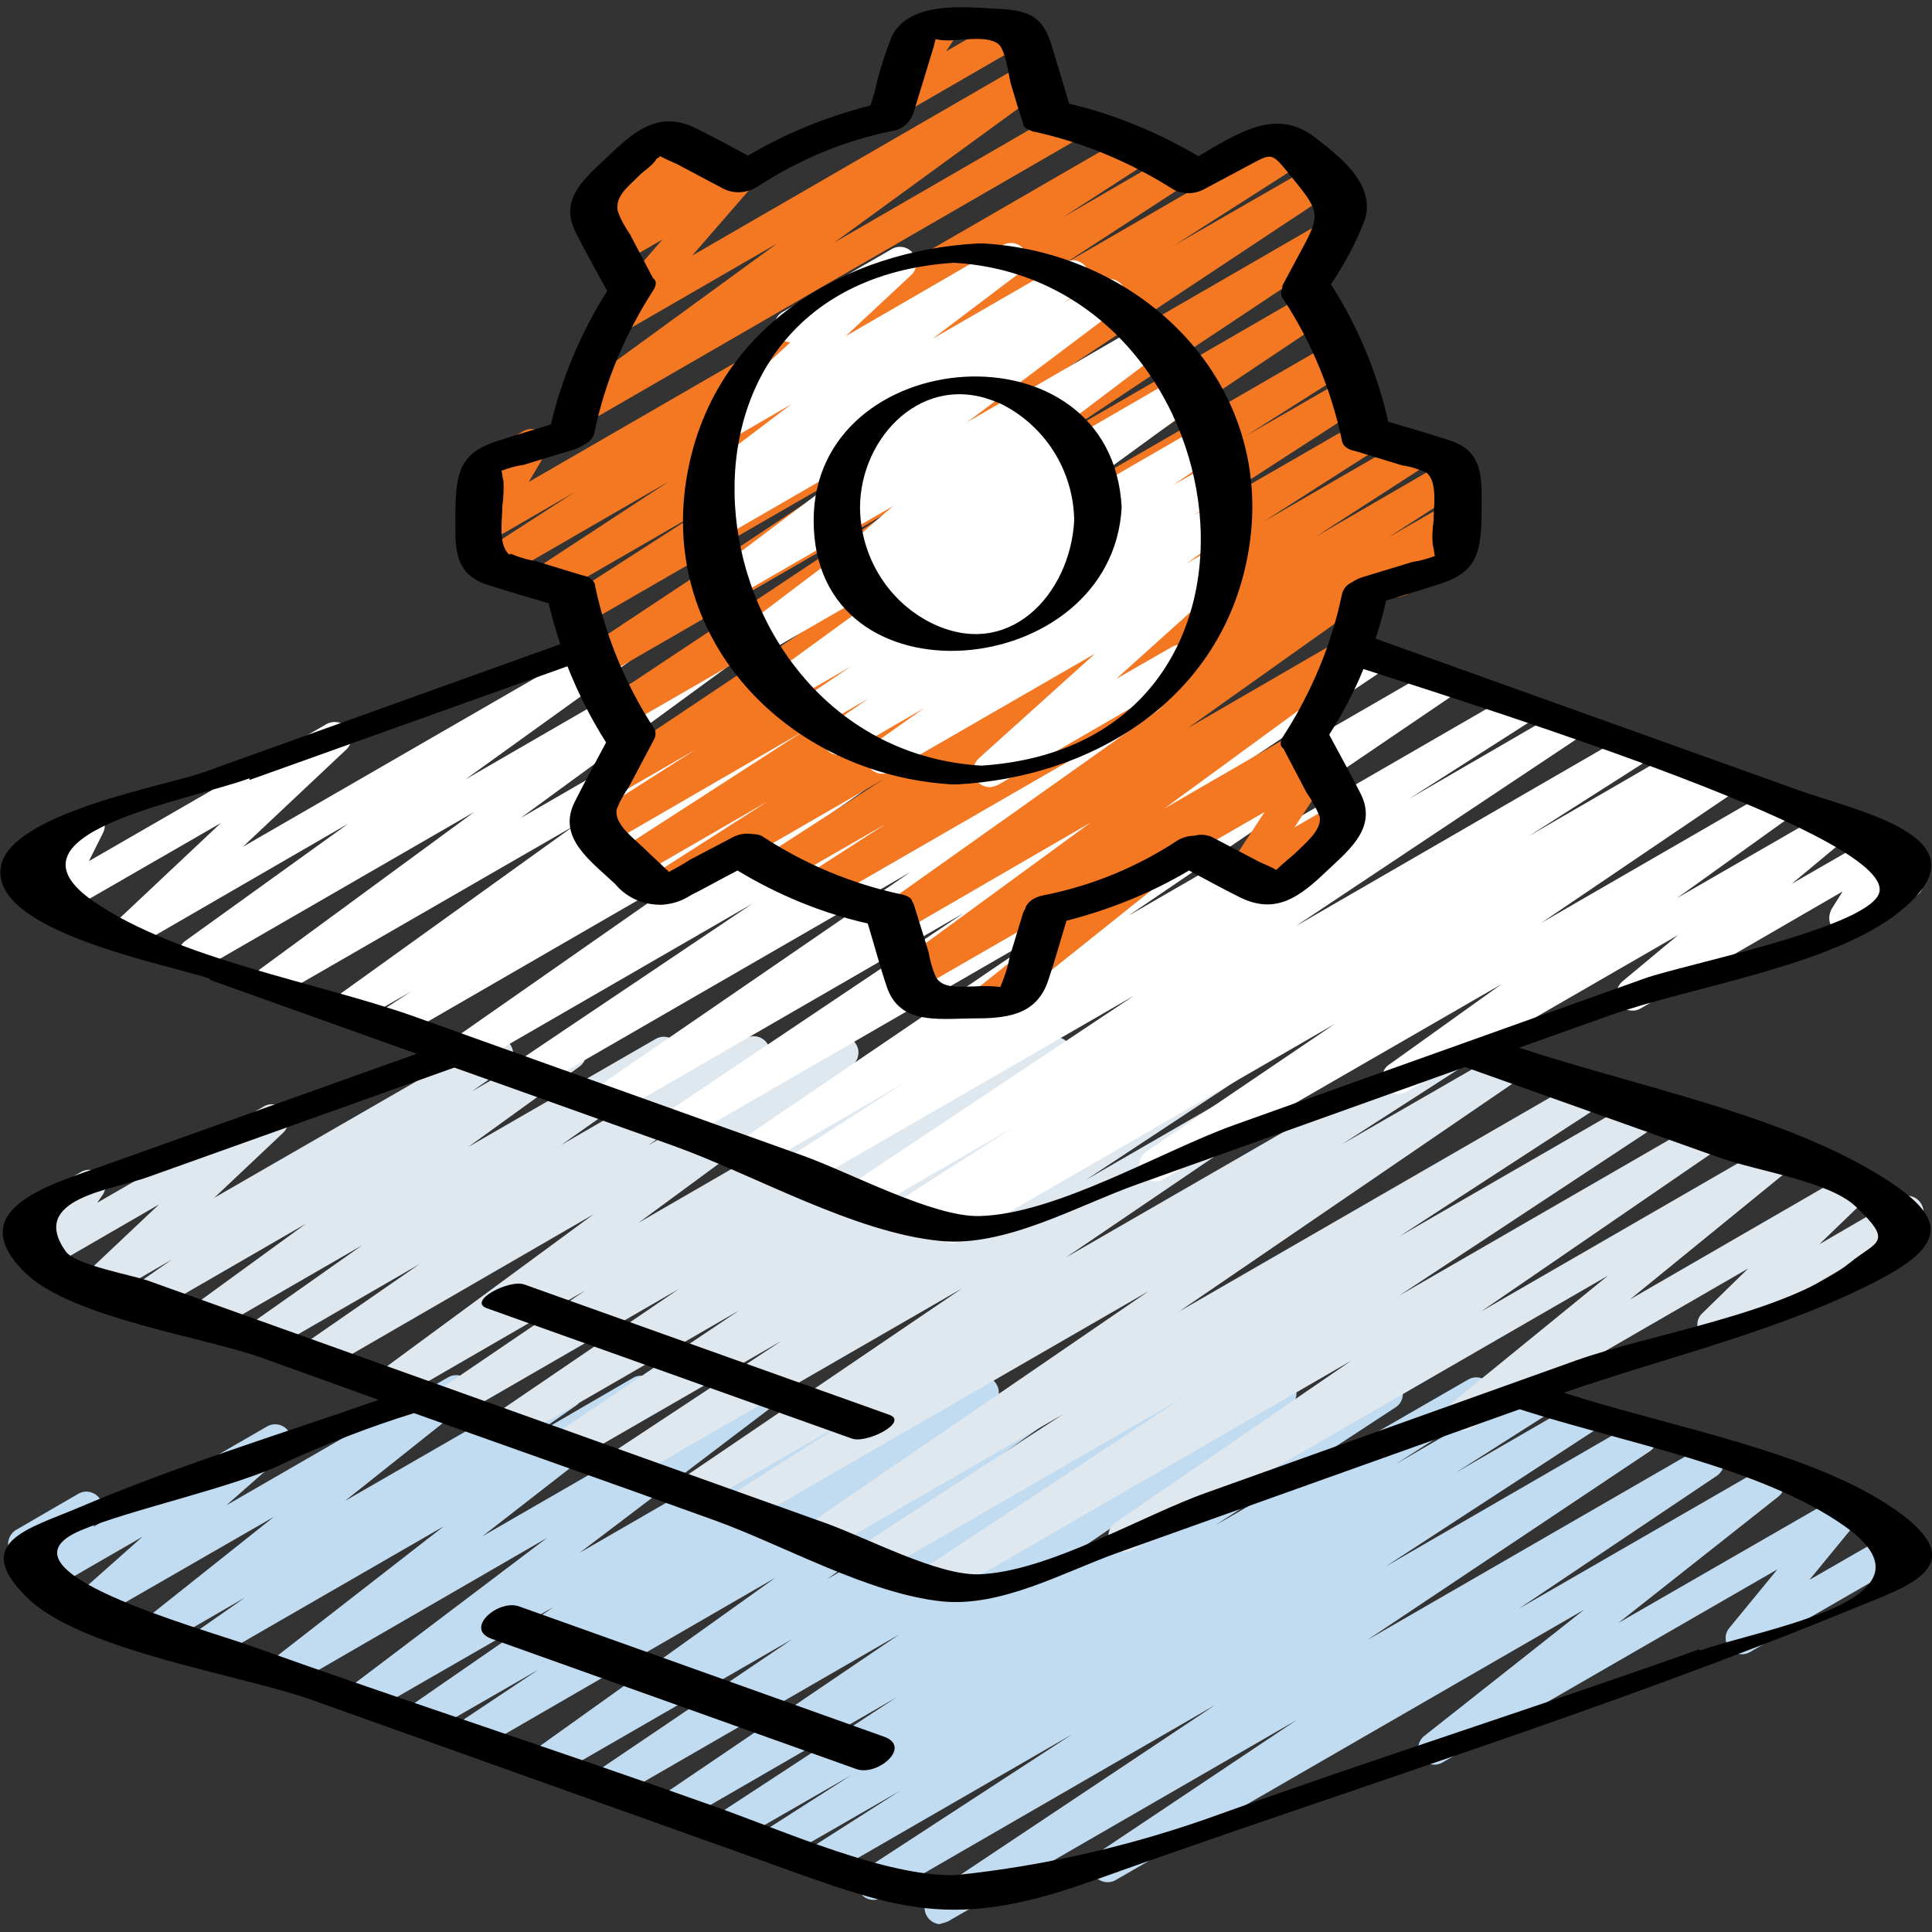 <?xml version="1.0" encoding="UTF-8"?>
<svg id="Layer_1" data-name="Layer 1" xmlns="http://www.w3.org/2000/svg" viewBox="0 0 35 35">
  <rect x="0" y="0" width="35" height="35" fill="#333333" stroke="none"/>
  <defs>
    <style>
      .cls-1 {
        fill: #f47721;
      }

      .cls-1, .cls-2, .cls-3, .cls-4, .cls-5 {
        stroke-width: 0px;
      }

      .cls-3 {
        fill: #fff;
      }

      .cls-4 {
        fill: #c1dbf0;
      }

      .cls-5 {
        fill: #dfe8ef;
      }
    </style>
  </defs>
  <path class="cls-4" d="m17.05,34.86c-.16,0-.3-.13-.3-.3,0-.1.05-.19.13-.25l5.13-3.42-6.04,3.49c-.14.08-.32.03-.4-.11-.08-.14-.04-.31.09-.4l3.76-2.45-4.47,2.58c-.14.08-.32.03-.4-.11-.08-.14-.03-.31.1-.39l1.66-1.06-2.19,1.26c-.14.08-.32.04-.41-.1-.08-.14-.04-.32.1-.41h0l1.61-1.03-2.14,1.23c-.14.08-.32.04-.41-.1-.08-.14-.04-.32.1-.4l3.27-2.14-3.96,2.29c-.14.08-.32.03-.4-.12-.07-.13-.03-.3.09-.38l4.32-2.93-5.2,3c-.14.08-.32.03-.4-.11-.08-.13-.04-.3.09-.39l3.58-2.42-4.37,2.52c-.14.08-.32.03-.4-.11-.07-.13-.04-.3.08-.39l4.38-3.13-5.43,3.14c-.14.08-.32.03-.4-.12-.07-.13-.03-.3.09-.39l1.44-.96-2,1.15c-.14.08-.32.03-.4-.11-.07-.13-.04-.3.09-.39l2.59-1.79-3.32,1.91c-.14.08-.32.03-.4-.11-.07-.13-.04-.29.07-.38l3.53-2.67-4.6,2.66c-.14.08-.32.03-.4-.11-.07-.13-.04-.29.07-.38l3.06-2.38-4.11,2.37c-.14.08-.32.03-.4-.12-.07-.13-.04-.29.08-.38l.83-.58-1.35.78c-.14.08-.32.03-.4-.11-.07-.13-.04-.29.07-.38l2.2-1.75-3.11,1.79c-.14.08-.32.03-.4-.11-.07-.12-.05-.28.06-.37l1.07-.95-1.75,1.01c-.14.08-.32.03-.4-.11-.06-.1-.05-.22.01-.32l.12-.18c-.15.06-.32,0-.39-.15-.06-.14,0-.31.13-.38l1.12-.65c.14-.08.32-.03.4.11.06.1.05.22-.01.32l-.12.17,3.15-1.82c.14-.08.32-.03.4.11.07.12.05.28-.06.37l-1.08.95,4.02-2.32c.14-.08.32-.03.4.11.07.13.04.29-.07.38l-2.2,1.75,3.87-2.23c.14-.08.32-.03.4.12.07.13.04.29-.08.38l-.83.58,1.86-1.08c.14-.08.32-.03.4.11.07.13.04.29-.07.38l-3.06,2.38,4.96-2.86c.14-.08.32-.03.4.11.07.13.04.29-.08.38l-3.52,2.67,5.47-3.16c.14-.08.32-.03.4.12.07.13.03.29-.09.38l-2.58,1.79,3.96-2.29c.14-.08.32-.03.4.12.07.13.03.3-.09.39l-1.45.96,2.53-1.46c.14-.08.32-.03.4.11.07.13.04.3-.08.39l-4.39,3.13,6.28-3.62c.14-.08.32-.03.4.12.07.13.03.3-.09.38l-3.57,2.41,5.05-2.91c.14-.08.32-.03.4.11.07.13.04.3-.09.39l-4.32,2.93,5.94-3.43c.14-.08.32-.03.4.12.07.13.03.3-.09.38l-3.27,2.14,4.58-2.64c.14-.08.32-.03.4.11.08.14.03.31-.1.39l-1.61,1.03,2.42-1.4c.14-.08.32-.04.41.1s.04.32-.1.41l-1.65,1.05,2.18-1.26c.14-.09.32-.04.41.1s.04.32-.1.41h0l-3.76,2.45,4.48-2.59c.14-.08.32-.03.4.11.08.13.04.3-.09.39l-5.12,3.42,6.03-3.48c.14-.08.32-.02.4.12.07.13.03.29-.09.38l-3.59,2.41,4.37-2.52c.14-.08.32-.03.4.11.07.13.04.29-.07.38l-2.9,2.29,3.96-2.28c.14-.08.32-.03.4.11.06.11.05.24-.03.33l-.87,1.06,1.6-.92c.14-.08.32-.02.4.12.07.14.03.3-.1.39l-2.98,1.72c-.14.08-.32.03-.4-.11-.06-.11-.05-.24.03-.33l.87-1.06-6.07,3.5c-.14.08-.32.03-.4-.11-.07-.13-.04-.28.07-.37l2.9-2.29-8.49,4.9c-.14.08-.32.03-.4-.11-.07-.13-.04-.3.09-.39l3.59-2.4-6.32,3.65s-.1.04-.15.04h0Z"/>
  <path class="cls-5" d="m16.97,28.92c-.16,0-.3-.13-.3-.3,0-.1.05-.19.13-.25l4.61-3.04-5.44,3.14c-.14.08-.32.03-.4-.12-.07-.13-.03-.3.09-.39l3.6-2.34-4.3,2.48c-.14.08-.32.03-.4-.11-.07-.13-.04-.3.09-.38l6.16-4.22-7.28,4.2c-.14.08-.32.03-.4-.11-.08-.14-.03-.31.1-.39l2.16-1.38-2.73,1.58c-.14.08-.32.03-.4-.11-.07-.13-.04-.3.09-.39l5.08-3.45-6.05,3.49c-.14.08-.32.02-.4-.12-.07-.13-.03-.3.09-.38l3.09-2.04-3.78,2.18c-.14.08-.32.03-.4-.11-.07-.13-.04-.3.09-.39l3.32-2.23-4.07,2.35c-.14.08-.32.02-.4-.12-.07-.13-.03-.29.09-.38l3.29-2.24-4.07,2.35c-.14.08-.32.04-.4-.1-.08-.14-.04-.31.09-.4l2.68-1.82-3.39,1.96c-.14.08-.32.03-.4-.11-.08-.13-.04-.3.08-.39l3.86-2.84-4.91,2.84c-.14.08-.32.04-.41-.1-.08-.14-.04-.31.09-.4l2.08-1.44-2.75,1.59c-.14.08-.32.03-.4-.12-.07-.13-.04-.29.08-.38l2.03-1.43-2.72,1.57c-.14.08-.32.03-.4-.11-.07-.13-.04-.29.08-.38l2.02-1.47-2.75,1.59c-.14.08-.32.03-.4-.11-.08-.13-.04-.3.09-.39l.63-.44-1.12.65c-.14.09-.32.04-.41-.1-.08-.12-.05-.28.06-.38l1.24-1.17-2.04,1.18c-.14.08-.32.03-.4-.11-.06-.1-.05-.23.02-.32l.11-.15c-.13.03-.26-.02-.33-.14-.08-.14-.03-.32.11-.4l1.12-.65c.14-.08.32-.03.4.11.06.1.05.23-.02.32l-.09.13,3.01-1.74c.14-.09.32-.04.41.1.08.12.05.28-.06.38l-1.24,1.17,4.98-2.87c.14-.08.32-.03.4.12.07.13.04.29-.08.38l-.63.44,1.63-.94c.14-.08.32-.03.4.11.07.13.04.29-.08.38l-2.02,1.46,3.4-1.96c.14-.08.32-.03.4.11.07.13.04.3-.08.38l-2.03,1.43,3.34-1.93c.14-.08.32-.03.4.11.07.13.04.3-.09.38l-2.08,1.45,3.37-1.94c.14-.08.32-.03.4.11.08.13.04.3-.08.39l-3.86,2.84,5.76-3.33c.14-.08.32-.03.4.11.07.13.04.3-.09.39l-2.68,1.82,4.02-2.32c.14-.08.32-.02.4.12.07.13.03.29-.09.38l-3.29,2.24,4.75-2.74c.14-.08.32-.03.4.12.07.13.03.3-.09.39l-3.32,2.22,4.72-2.72c.14-.08.32-.02.4.12.07.13.03.3-.09.38l-3.09,2.04,4.4-2.54c.14-.08.32-.02.4.12.07.13.03.29-.09.38l-5.08,3.45,6.85-3.95c.14-.08.32-.03.4.12.07.13.03.3-.09.39l-2.16,1.39,2.9-1.67c.14-.08.32-.03.4.11.07.13.04.3-.09.38l-6.16,4.21,7.28-4.2c.14-.08.32-.03.4.11.08.13.03.3-.09.39l-3.6,2.34,4.3-2.48c.14-.09.32-.04.41.1s.04.32-.1.41l-4.61,3.04,5.44-3.14c.14-.08.32-.03.4.12.07.13.04.3-.09.38l-4.27,2.93,5.18-2.99c.14-.08.32-.03.4.11.07.12.04.28-.07.37l-2.81,2.29,3.91-2.26c.14-.08.32-.04.4.1.07.12.05.27-.05.36l-.83.8,1.43-.83c.14-.09.32-.05.41.09.09.14.05.32-.09.41,0,0-.01,0-.02.01l-3.5,2.03c-.14.08-.32.04-.4-.1-.07-.12-.05-.27.05-.36l.83-.81-5.02,2.9c-.14.08-.32.03-.4-.11-.07-.12-.04-.28.07-.37l2.81-2.29-8.61,4.97c-.14.08-.32.03-.4-.11-.08-.13-.04-.3.09-.39l4.27-2.93-7.34,4.24s-.1.04-.15.04h0Z"/>
  <path class="cls-3" d="m17.25,22.52c-.16,0-.3-.13-.3-.3,0-.1.05-.2.14-.25l.11-.07-.54.31c-.15.07-.32.01-.4-.13-.06-.13-.03-.28.09-.37l2.03-1.3-2.59,1.5c-.14.08-.32.03-.4-.12-.07-.13-.03-.3.09-.38l5.06-3.37-5.96,3.44c-.14.08-.32.04-.4-.11-.08-.14-.04-.31.1-.4l2.13-1.37-2.69,1.56c-.14.08-.32.03-.4-.11-.07-.13-.04-.3.09-.39l5.86-3.98-6.91,3.99c-.14.08-.32.02-.4-.12-.07-.13-.03-.29.09-.38l5.41-3.63-6.37,3.68c-.14.08-.32.03-.4-.11-.08-.13-.04-.3.09-.39l5.71-3.92-6.79,3.92c-.14.08-.32.03-.4-.11-.08-.13-.04-.31.09-.39l4.24-2.85-5.09,2.94c-.14.08-.32.03-.4-.11-.08-.13-.04-.3.09-.39l4.81-3.36-5.85,3.38c-.14.08-.32.03-.4-.11-.08-.13-.03-.3.09-.39l.57-.37-1.03.59c-.14.08-.32.03-.4-.11-.08-.13-.04-.3.08-.39l4.3-3.09-5.36,3.09c-.14.08-.32.03-.4-.11-.08-.13-.04-.3.08-.39l3.87-2.84-4.92,2.84c-.14.08-.32.03-.4-.11-.08-.13-.04-.3.08-.39l2.96-2.13-3.82,2.21c-.14.08-.32.04-.41-.1-.07-.12-.05-.28.06-.37l1.86-1.75-2.95,1.7c-.14.08-.32.04-.41-.1-.05-.09-.06-.2,0-.29l.25-.5-.26.15c-.14.08-.32.03-.4-.11-.08-.14-.03-.32.11-.4l1.12-.65c.14-.08.32-.03.4.11.05.09.05.19,0,.28l-.25.5,4.3-2.48c.14-.08.32-.04.41.1.07.12.05.28-.06.37l-1.86,1.75,6.67-3.85c.14-.08.32-.03.4.11.08.13.04.3-.08.39l-2.96,2.13,4.55-2.63c.14-.08.32-.03.4.11.08.13.04.3-.08.39l-3.87,2.83,5.76-3.33c.14-.08.32-.03.4.11.08.13.04.3-.08.39l-4.3,3.09,6.21-3.59c.14-.09.32-.04.41.1s.04.32-.1.41l-.57.37,1.51-.87c.14-.08.32-.03.4.11.08.13.04.3-.09.39l-4.82,3.36,6.69-3.86c.14-.08.32-.03.4.11.08.13.04.31-.09.39l-4.24,2.85,5.8-3.35c.14-.09.32-.05.41.09.09.14.05.32-.09.41h0l-5.71,3.92,7.39-4.26c.14-.08.32-.03.4.11.07.13.04.3-.09.39l-5.41,3.63,6.37-3.68c.14-.08.32-.04.4.1.08.14.04.31-.09.4l-5.86,3.98,6.91-3.99c.14-.08.32-.04.41.1s.04.32-.1.41h0l-2.13,1.36,2.69-1.56c.14-.08.32-.03.4.11.08.13.04.3-.09.39l-5.06,3.37,5.95-3.44c.14-.08.32-.04.41.1s.04.32-.1.41h0l-2.04,1.3,2.59-1.5c.14-.08.32-.04.41.1.08.14.04.32-.1.41l-.1.06.53-.31c.14-.08.32-.03.4.11.08.13.04.3-.09.39l-3.41,2.31,4.19-2.42c.14-.08.32-.04.4.11.08.13.04.3-.08.39l-2.05,1.47,2.76-1.59c.14-.08.32-.03.4.11.07.12.04.28-.07.38l-1.01.84,1.65-.95c.14-.08.32-.04.4.1.06.1.05.22,0,.31l-.2.32.1-.06c.14-.08.32-.03.4.11.08.14.03.32-.11.4l-1.12.65c-.14.08-.32.03-.4-.11-.06-.1-.05-.21,0-.31l.2-.32-3.66,2.12c-.14.08-.32.03-.4-.11-.07-.12-.04-.28.07-.38l1.01-.84-4.92,2.84c-.14.08-.32.03-.4-.11-.07-.13-.04-.3.08-.38l2.04-1.46-6.12,3.53c-.14.08-.32.03-.4-.11-.08-.13-.04-.3.09-.39l3.41-2.31-6.82,3.94s-.1.04-.15.04h0Z"/>
  <g>
    <path class="cls-1" d="m19.58,16.6c-.16,0-.3-.13-.3-.3,0-.11.06-.2.15-.26l4.27-2.46c.14-.08.32-.03.4.11.05.1.05.21,0,.31l-.65.99.74-.43c.14-.08.32-.03.4.11.08.14.03.32-.11.4l-1.82,1.05c-.14.08-.32.03-.4-.11-.06-.1-.05-.22,0-.31l.65-.99-3.19,1.84s-.1.04-.15.04h0Z"/>
    <path class="cls-1" d="m25.35,10.82c-.16,0-.3-.13-.3-.3,0-.11.06-.2.15-.26l1-.58c.14-.08.32-.03.4.11.08.14.03.32-.11.4l-1,.58s-.1.04-.15.04h0Z"/>
    <path class="cls-1" d="m17.9,18.43c-.16,0-.3-.13-.3-.3,0-.09.04-.17.11-.23l2.71-2.16-3.8,2.19c-.14.08-.32.03-.4-.11-.08-.13-.04-.3.08-.39l3.46-2.53-3.45,2c-.14.08-.32.03-.4-.11-.08-.13-.04-.3.09-.39l5.06-3.59-6.1,3.52c-.14.08-.32.04-.4-.11-.08-.14-.04-.31.1-.4l1.38-.89-1.79,1.03c-.14.09-.32.04-.41-.1s-.04-.32.1-.41l2.06-1.33-3.86,2.23c-.14.08-.32.04-.4-.11-.08-.14-.04-.31.1-.4l2.08-1.33-2.37,1.37c-.14.08-.32.03-.4-.11-.08-.14-.04-.31.1-.39l3.3-2.13-3.54,2.05c-.14.08-.32.04-.41-.1-.08-.14-.04-.32.1-.41l1.9-1.21-1.35.78c-.14.09-.32.04-.41-.1-.09-.14-.04-.32.1-.41h0l5.19-3.47-4.75,2.74c-.14.08-.32.03-.4-.11-.08-.14-.04-.31.09-.39l5.07-3.37-5.2,3c-.14.09-.32.04-.41-.1-.09-.14-.04-.32.1-.41l5.22-3.46-5.2,3c-.14.08-.32.04-.4-.11-.08-.14-.04-.31.1-.4l2.38-1.53-2.65,1.53c-.14.08-.32.03-.4-.11-.08-.14-.04-.31.09-.4l2.35-1.54-3.01,1.74c-.14.08-.32.04-.4-.11-.08-.14-.04-.31.1-.4l1.61-1.04-1.52.88c-.14.08-.32.03-.4-.11-.05-.09-.05-.21,0-.3l.32-.54c-.12.02-.24-.04-.3-.14-.08-.14-.03-.32.11-.4l.85-.49c.14-.08.32-.03.4.11.05.09.05.21,0,.3l-.3.51,10.97-6.34c.14-.08.32-.03.4.12.07.13.03.3-.09.39l-1.61,1.04,2.02-1.17c.14-.08.32-.03.4.11.08.14.04.31-.09.4l-2.35,1.53,4.13-2.39c.14-.08.32-.03.4.11.08.14.03.31-.1.39l-2.38,1.52,2.61-1.5c.14-.08.32-.03.4.11.08.14.04.31-.09.39l-5.22,3.46,5.02-2.9c.14-.08.32-.03.4.12.07.13.03.3-.09.39l-5.07,3.37,4.48-2.59c.14-.08.32-.03.4.11.08.13.04.3-.09.39l-5.19,3.47,5.35-3.09c.14-.08.32-.03.4.11.08.14.04.31-.1.4l-1.91,1.21,1.81-1.04c.14-.09.32-.04.41.1.09.14.04.32-.1.41h0l-3.29,2.13,3.26-1.88c.14-.08.32-.04.4.11.08.14.04.31-.1.4l-2.08,1.33,2.7-1.56c.14-.08.32-.03.4.11.08.13.03.3-.09.39l-2.06,1.33,2.4-1.39c.14-.08.32-.04.4.11.08.14.04.31-.1.4l-1.38.89,1.1-.63c.14-.08.32-.03.4.11.08.13.04.3-.09.39l-5.05,3.59,2.71-1.57c.14-.08.32-.03.4.11.08.13.04.3-.08.39l-3.46,2.53,2.47-1.43c.14-.08.32-.03.4.11.07.13.04.28-.07.38l-5.01,4c0,.11-.06.21-.15.26l-.66.38s-.1.04-.15.04h0Z"/>
    <path class="cls-1" d="m16.22,2.1c-.16,0-.3-.13-.3-.3,0-.06.02-.11.05-.16l.39-.6c-.14-.09-.17-.27-.08-.41.03-.04.06-.07.1-.09l.55-.32c.14-.08.32-.03.4.11.06.1.05.21,0,.31l-.19.29,1.11-.64c.14-.08.32-.04.4.11.08.14.04.32-.11.4,0,0,0,0,0,0l-2.18,1.26s-.1.04-.15.04Z"/>
    <path class="cls-1" d="m10.5,7.69c-.16,0-.3-.13-.3-.3,0-.09.04-.18.12-.24l3.76-2.74-2.77,1.6c-.14.08-.32.03-.4-.11-.06-.11-.05-.25.03-.34l1.06-1.22-.78.45c-.14.08-.32.03-.4-.11-.06-.12-.05-.26.05-.35l.06-.06c-.15.07-.32.01-.4-.13-.06-.11-.04-.24.05-.33l.52-.56s-.04-.04-.05-.06c-.08-.14-.03-.32.11-.4l.84-.49c.14-.08.32-.03.4.11.06.11.05.25-.04.35l-.03.03.28-.16c.14-.08.32-.03.4.11.06.12.05.26-.05.35l-.06.06.33-.19c.14-.08.32-.03.4.11.06.11.05.25-.03.34l-1.06,1.22,6.02-3.48c.14-.08.32-.03.4.11.08.13.04.3-.08.39l-3.76,2.74,4.1-2.37c.14-.08.32-.03.4.11.08.14.03.32-.11.4l-8.88,5.13s-.1.04-.15.04h0Z"/>
  </g>
  <path class="cls-3" d="m17.93,14.26c-.16,0-.3-.13-.3-.3,0-.08.04-.16.1-.22l2.11-1.9-3.71,2.14c-.14.08-.32.03-.4-.11-.08-.13-.04-.3.09-.39l.92-.65-1.4.81c-.14.08-.32.03-.4-.11-.08-.13-.04-.3.09-.39l.71-.49-.96.56c-.14.08-.32.03-.4-.11-.08-.13-.04-.31.09-.39l.95-.64-1.16.67c-.14.08-.32.03-.4-.11-.07-.13-.04-.29.08-.38l3.02-2.2-3.31,1.91c-.14.08-.32.04-.4-.11-.08-.13-.04-.3.08-.39l3.64-2.75-3.77,2.18c-.14.08-.32.03-.4-.11-.07-.13-.04-.29.08-.38l3.11-2.34-2.96,1.71c-.14.09-.32.04-.41-.1-.08-.14-.04-.31.09-.4l.34-.24c-.15.07-.32.01-.4-.14-.06-.13-.03-.28.09-.36l1.6-1.21-1,.58c-.14.08-.32.03-.4-.11-.07-.12-.05-.27.06-.37l1.32-1.22c-.16,0-.29-.14-.29-.3,0-.1.06-.2.15-.25l1.98-1.14c.14-.08.32-.03.4.11.07.12.05.27-.06.37l-1.18,1.1,2.85-1.65c.14-.08.32-.03.4.11.07.13.04.29-.08.38l-1.6,1.21,2.39-1.38c.14-.09.32-.04.41.1.08.14.04.31-.09.4l-.34.23.69-.4c.14-.08.32-.03.4.11.07.13.04.29-.08.38l-3.11,2.34,3.66-2.12c.14-.08.32-.04.4.11.08.13.04.3-.08.39l-3.64,2.75,4.01-2.32c.14-.08.32-.03.4.11.07.13.04.29-.08.38l-3.02,2.2,3.08-1.78c.14-.08.32-.03.4.11.08.13.04.31-.09.39l-.95.65.77-.44c.14-.08.32-.04.4.1.08.13.04.31-.09.4l-.71.49.48-.28c.14-.08.32-.03.4.11.08.13.04.3-.09.39l-.92.65.49-.28c.14-.08.32-.02.4.12.06.12.04.26-.05.35l-2.11,1.9,1.01-.58c.14-.08.32-.03.4.11.08.14.03.32-.11.4l-3.44,1.99s-.1.04-.15.04h0Z"/>
  <path class="cls-3" d="m17.95,11.88c-.16,0-.3-.13-.3-.3,0-.07.03-.15.08-.2l.56-.6-1.56.9c-.14.08-.32.03-.4-.11-.07-.12-.04-.28.06-.37l.84-.73-1.22.7c-.14.08-.32.03-.4-.11-.07-.12-.04-.28.07-.37l1-.85-1.13.65c-.14.08-.32.03-.4-.11-.07-.12-.04-.27.06-.37l1.09-.95-.96.55c-.14.08-.32.03-.4-.11-.06-.11-.05-.24.03-.34l.89-1.09c-.15.06-.32,0-.39-.16-.06-.14,0-.3.12-.37l1.36-.79c.14-.08.32-.03.4.11.06.11.05.24-.03.34l-.89,1.08,2.14-1.24c.14-.08.32-.03.4.11.07.12.05.28-.06.37l-1.09.95,1.43-.83c.14-.08.32-.03.4.11.07.12.04.28-.07.37l-1,.85,1.02-.59c.14-.08.32-.03.4.11.07.12.04.28-.06.37l-.84.73.56-.32c.14-.08.32-.03.4.11.07.11.05.25-.04.35l-.7.75c.16.02.28.17.26.33-.01.09-.07.17-.15.22l-1.36.79s-.1.04-.15.04h0Z"/>
  <path class="cls-2" d="m17.25,14.21s.03,0,.04,0c.02,0,.03,0,.05,0,2.41-.13,4.68-1.48,5.23-3.98.69-3.13-1.77-5.65-4.76-5.82-.01,0-.03,0-.04,0h-.05c-2.41.13-4.68,1.48-5.23,3.98-.69,3.13,1.77,5.65,4.76,5.82h0Zm.03-9.45c5.26.31,6.44,8.72.5,9.11-5.26-.31-6.44-8.72-.5-9.11Z"/>
  <path class="cls-2" d="m20.32,9.19c-.18-3.4-5.57-2.98-5.58.23-.01,3.44,5.41,2.94,5.58-.23Zm-2.22-1.89c.82.39,1.35,1.22,1.36,2.13-.07,1.33-1.19,2.57-2.62,1.84-.77-.4-1.25-1.2-1.26-2.07,0-1.29,1.16-2.5,2.51-1.9h0Z"/>
  <path class="cls-2" d="m3.8,17.75l3.75,1.34-5.63,2.01c-.97.35-2.66.8-1.45,1.97.83.8,3.22,1.15,4.28,1.53l2.11.76c-1.81.63-3.67,1.2-5.43,1.95-.92.39-1.97.63-.93,1.64,1,.97,3.9,1.39,5.19,1.86l7.65,2.73c2.81,1,3.73,1.51,6.46.53,4.58-1.64,9.3-3.09,13.8-4.94.93-.38,2.11-.74.86-1.69-1.5-1.13-4.23-1.59-6.13-2.21,1.87-.65,4-1.14,5.74-2.06,1.17-.62,1.2-1.09.12-1.79-1.82-1.18-4.53-1.69-6.67-2.4l1.63-.58c1.45-.52,4.06-.9,5.27-1.89,1.66-1.34-.75-1.8-1.88-2.21l-7.62-2.73c.07-.22.14-.45.19-.69.32-.1.64-.19.97-.3.67-.21.75-.57.76-1.25,0-.61.07-1.14-.57-1.35-.37-.12-.75-.23-1.12-.34-.2-.88-.55-1.73-1.04-2.49.25-.37.46-.76.62-1.18.18-.64-.44-1.12-.92-1.49-.71-.54-1.41-.05-2.1.35-.73-.43-1.52-.76-2.34-.95l-.31-1.03c-.16-.54-.39-.66-.98-.69-.6-.03-1.59-.15-1.92.49-.13.33-.24.66-.31,1l-.08.26c-.78.2-1.53.5-2.22.91-.31-.17-.63-.34-.95-.5-.64-.31-1.07.02-1.54.47-.44.42-.95.8-.63,1.42.18.36.38.71.57,1.06-.47.75-.82,1.56-1.02,2.42-.32.1-.64.19-.97.3-.67.21-.75.57-.76,1.25,0,.61-.07,1.14.57,1.35.37.12.75.23,1.12.34.06.25.13.5.21.74l-6.46,2.32c-.66.24-3.47.73-3.67,1.69-.25,1.2,3.08,1.8,3.78,2.05h0Zm26.98,12.13c-2.8,1-5.85,1.97-8.64,2.97-1.56.57-3.18.95-4.83,1.12-1.27.03-3.1-.8-4.38-1.25-2.8-1-5.58-1.9-8.38-2.9-.92-.33-4.77-1.37-3.1-2.09.91-.39,2.88-.8,3.75-1.25.75-.34,1.52-.64,2.3-.88,1.9.68,3.53,1.25,5.44,1.94,1.25.45,2.79,1.33,4.12,1.47,1.07.11,2.19-.52,3.16-.87l7.31-2.61c1.86.6,4.38,1.05,5.89,2.12,1.88,1.33-1.5,1.85-2.62,2.25Zm.43-8.89c.61.22,1.92.41,2.4.86.71.67.39.63-.09,1.02-1.14.92-3.61,1.29-4.98,1.78l-6.68,2.39c-1.16.41-2.88,1.44-4.13,1.48-.75.02-2-.65-2.78-.93l-12.27-4.39c-.28-.1-1.31-.28-1.49-.53-.68-.96.84-1.11,1.5-1.35l5.54-1.98,3.95,1.41c1.46.52,3.29,1.58,4.85,1.73,1.18.12,2.49-.64,3.56-1.02l5.95-2.13,4.66,1.66ZM9.23,10.05c-.21-.17-.13-.62-.13-.88.02-.15.03-.31.02-.46-.03-.11-.02-.17-.04-.18.13-.05.27-.09.41-.11l.92-.28c.06-.02.12-.05.18-.09.09-.04.16-.12.18-.22.19-.92.56-1.79,1.07-2.58.06-.1.05-.17-.01-.21l-.42-.8c-.09-.13-.17-.27-.22-.42-.05-.26.18-.43.37-.62.09-.1.27-.2.33-.32.02-.01.05-.03.07-.05.11.06.26.12.3.14l.81.43.06.03c.2.09.43.06.61-.06.74-.48,1.57-.83,2.44-1,.17-.03.3-.15.36-.3.05-.16.1-.32.15-.49.08-.25.15-.5.23-.75,0-.03.02-.08.03-.12.06.01.11.02.17.02.23.02.78-.11.98.08.12.12.17.54.21.7.07.24.14.47.22.71,0,.05.03.1.11.13.04.02.08.04.12.04.89.2,1.74.56,2.51,1.05.16.08.35.08.52,0l.75-.4c.53-.28.47-.31.87.18.45.56.53.64.21,1.23l-.38.71s0,.01-.01.02h0s0,.03,0,.04c0,.02-.02.04-.02.07,0,.05,0,.09.04.13.51.78.87,1.65,1.06,2.56,0,0,0,0,0,.01h0s.02.07.05.09c.05.05.12.08.19.09l.85.26c.15.02.3.07.44.13.21.17.13.62.13.88-.02.15-.03.3-.01.45.03.11.02.17.04.18-.13.05-.27.09-.41.11l-.92.28c-.06.02-.12.05-.18.09-.09.04-.16.12-.18.22-.19.92-.56,1.79-1.07,2.58-.06.1-.05.17.01.21l.42.8c.1.14.18.29.24.44.03.25-.27.48-.45.66-.04.04-.24.2-.34.3-.11-.07-.29-.13-.37-.18l-.8-.42c-.1-.04-.21-.05-.31-.02-.11,0-.21.03-.3.08-.74.49-1.57.83-2.44,1-.2.04-.31.15-.33.25-.01.02-.02.03-.03.05l-.25.82c-.03.18-.09.35-.16.52,0,.01,0,.01-.01.02-.16-.02-.32-.02-.47-.01-.24,0-.56.05-.69-.16-.07-.15-.11-.31-.14-.47l-.27-.87s-.02-.03-.03-.05c0-.02-.02-.04-.03-.05-.05-.04-.11-.06-.17-.07-.89-.19-1.75-.55-2.51-1.05-.05-.03-.12-.04-.18-.04-.12-.02-.24,0-.34.05l-.8.42c-.12.08-.25.15-.38.22,0-.02-.02-.04-.04-.05-.13-.13-.27-.25-.4-.38-.18-.18-.54-.43-.5-.7.05-.14.13-.28.22-.41l.43-.81.03-.06c.04-.07.03-.15-.01-.21-.51-.78-.87-1.66-1.06-2.57h0v-.02s-.02-.06-.05-.08c-.05-.05-.12-.08-.19-.09l-.85-.26c-.15-.02-.3-.07-.44-.13h0Zm-4.71,4.08l5.76-2.06c.19.48.42.94.7,1.38-.19.36-.39.72-.57,1.08-.32.64.28,1.06.73,1.48.34.41.93.5,1.37.21.28-.14.56-.3.85-.45.73.44,1.52.77,2.36.96.12.39.22.78.35,1.16.23.66.9.57,1.51.56.62,0,1.19-.03,1.41-.69.12-.35.22-.72.33-1.08.78-.2,1.53-.5,2.22-.91.3.16.59.32.89.47.62.32,1.04.07,1.52-.38.45-.43,1.02-.84.7-1.48-.18-.36-.38-.71-.57-1.07.24-.38.45-.77.62-1.19,2.41.78,9.81,3.1,9.33,4.09-.3.62-3.58,1.28-4.22,1.51l-7.45,2.66c-1.29.46-3.23,1.62-4.62,1.65-.84.02-2.34-.79-3.21-1.1l-7.04-2.52c-1.72-.61-4.26-1.03-5.78-2.07-1.82-1.24,1.62-1.81,2.81-2.24h0Z"/>
  <path class="cls-2" d="m9.5,23.27c-.27-.1-1.04.3-.68.43l6.61,2.36c.27.1,1.04-.3.68-.43l-6.61-2.36Z"/>
  <path class="cls-2" d="m16.01,31.46l-6.61-2.36c-.38-.13-1,.41-.49.59l6.61,2.36c.38.13,1.01-.41.49-.59h0Z"/>
</svg>